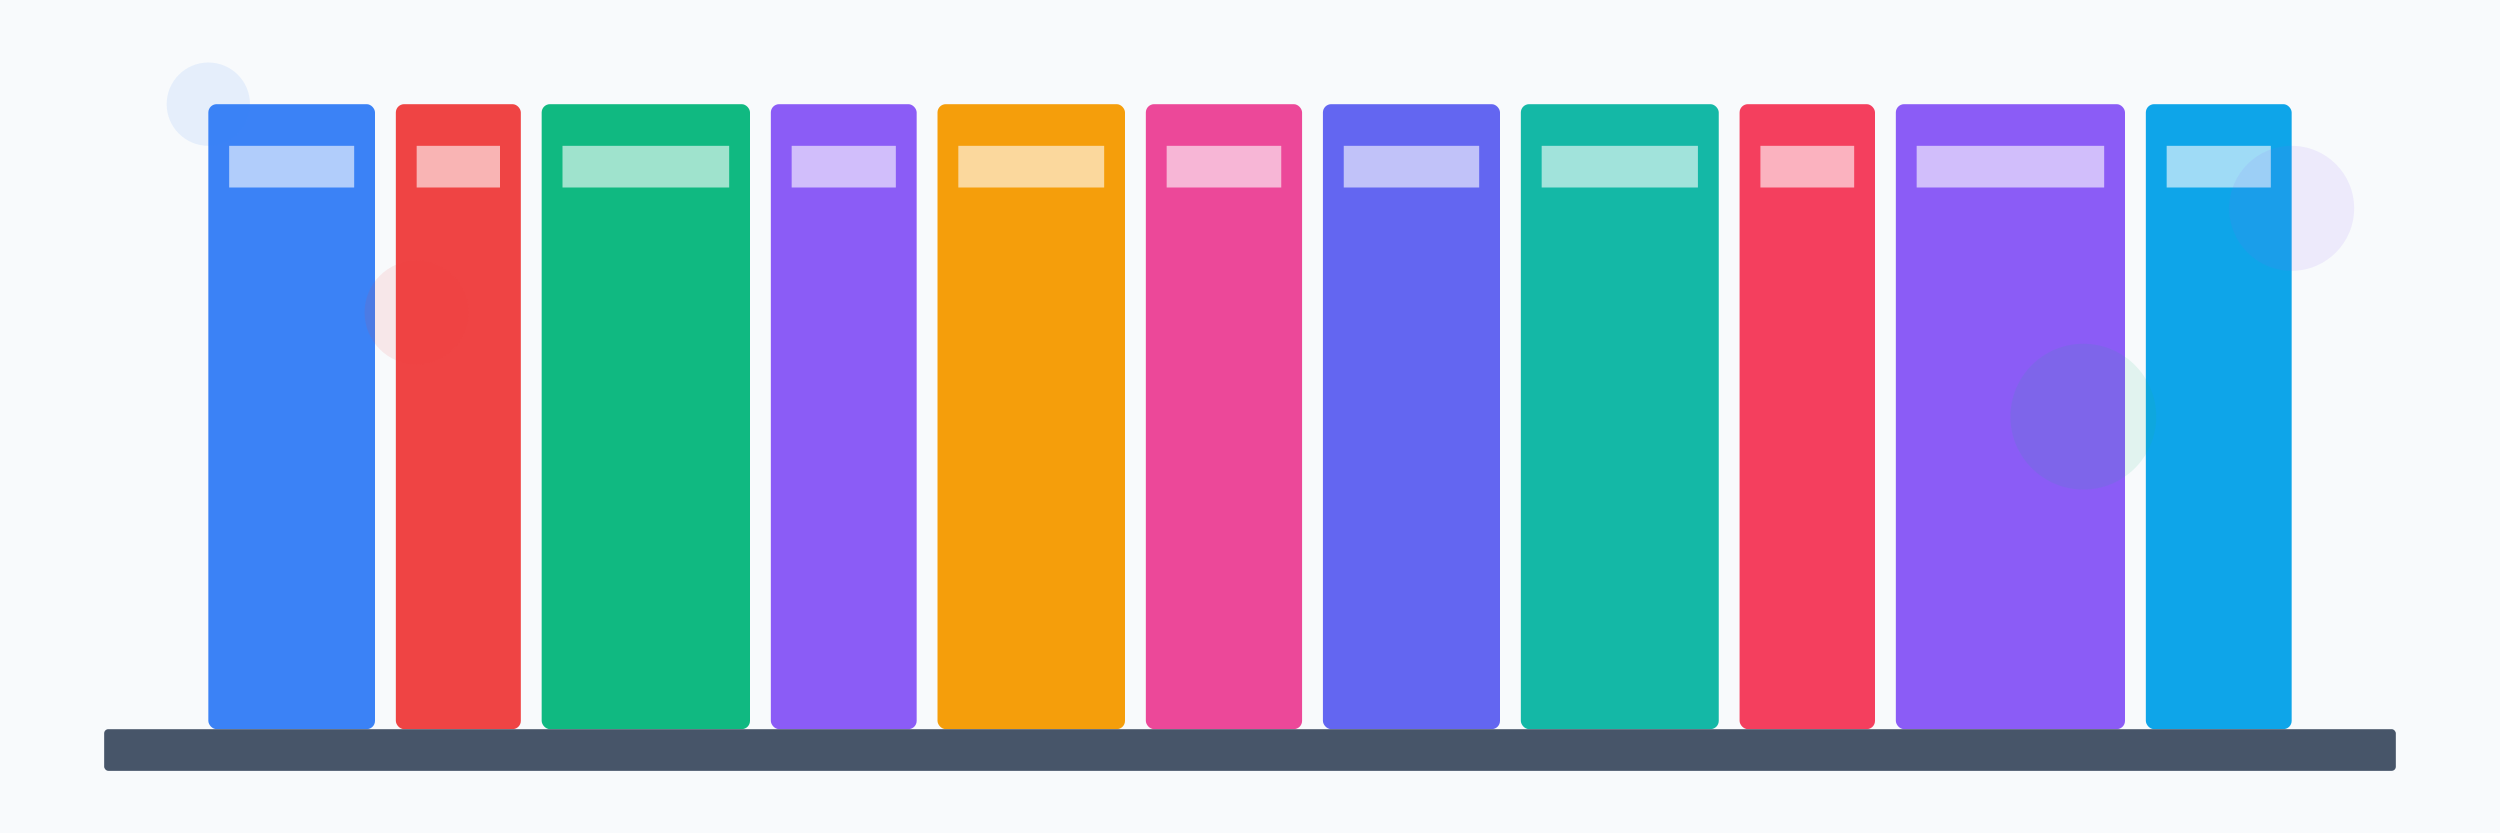 <?xml version="1.0" encoding="UTF-8"?>
<svg width="1200" height="400" viewBox="0 0 1200 400" fill="none" xmlns="http://www.w3.org/2000/svg">
  <!-- Background -->
  <rect width="1200" height="400" fill="#f8fafc"/>
  
  <!-- Books on shelf -->
  <g transform="translate(100, 50)">
    <!-- Book 1 -->
    <rect x="0" y="0" width="80" height="300" fill="#3b82f6" rx="4"/>
    <rect x="10" y="20" width="60" height="20" fill="#ffffff" opacity="0.6"/>
    
    <!-- Book 2 -->
    <rect x="90" y="0" width="60" height="300" fill="#ef4444" rx="4"/>
    <rect x="100" y="20" width="40" height="20" fill="#ffffff" opacity="0.6"/>
    
    <!-- Book 3 -->
    <rect x="160" y="0" width="100" height="300" fill="#10b981" rx="4"/>
    <rect x="170" y="20" width="80" height="20" fill="#ffffff" opacity="0.6"/>
    
    <!-- Book 4 -->
    <rect x="270" y="0" width="70" height="300" fill="#8b5cf6" rx="4"/>
    <rect x="280" y="20" width="50" height="20" fill="#ffffff" opacity="0.6"/>
    
    <!-- Book 5 -->
    <rect x="350" y="0" width="90" height="300" fill="#f59e0b" rx="4"/>
    <rect x="360" y="20" width="70" height="20" fill="#ffffff" opacity="0.6"/>
    
    <!-- Book 6 -->
    <rect x="450" y="0" width="75" height="300" fill="#ec4899" rx="4"/>
    <rect x="460" y="20" width="55" height="20" fill="#ffffff" opacity="0.6"/>
    
    <!-- Book 7 -->
    <rect x="535" y="0" width="85" height="300" fill="#6366f1" rx="4"/>
    <rect x="545" y="20" width="65" height="20" fill="#ffffff" opacity="0.6"/>
    
    <!-- Book 8 -->
    <rect x="630" y="0" width="95" height="300" fill="#14b8a6" rx="4"/>
    <rect x="640" y="20" width="75" height="20" fill="#ffffff" opacity="0.6"/>
    
    <!-- Book 9 -->
    <rect x="735" y="0" width="65" height="300" fill="#f43f5e" rx="4"/>
    <rect x="745" y="20" width="45" height="20" fill="#ffffff" opacity="0.6"/>
    
    <!-- Book 10 -->
    <rect x="810" y="0" width="110" height="300" fill="#8b5cf6" rx="4"/>
    <rect x="820" y="20" width="90" height="20" fill="#ffffff" opacity="0.6"/>
    
    <!-- Book 11 -->
    <rect x="930" y="0" width="70" height="300" fill="#0ea5e9" rx="4"/>
    <rect x="940" y="20" width="50" height="20" fill="#ffffff" opacity="0.6"/>
  </g>
  
  <!-- Shelf -->
  <rect x="50" y="350" width="1100" height="20" fill="#475569" rx="2"/>
  
  <!-- Decorative elements -->
  <circle cx="100" cy="50" r="20" fill="#3b82f6" opacity="0.1"/>
  <circle cx="1100" cy="100" r="30" fill="#8b5cf6" opacity="0.1"/>
  <circle cx="200" cy="150" r="25" fill="#ef4444" opacity="0.1"/>
  <circle cx="1000" cy="200" r="35" fill="#10b981" opacity="0.1"/>
</svg>

